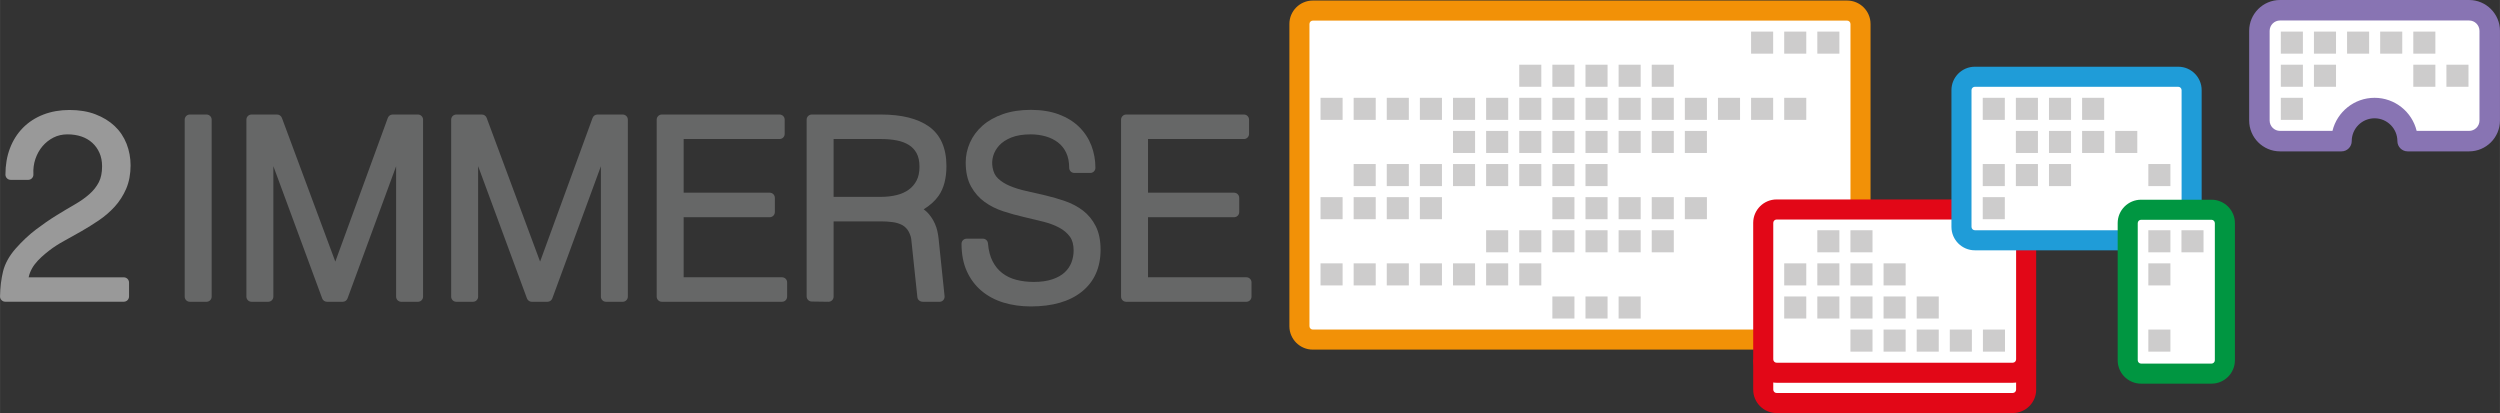 <?xml version="1.0" encoding="UTF-8" standalone="no"?>
<!-- Created with Inkscape (http://www.inkscape.org/) -->

<svg
   xmlns:dc="http://purl.org/dc/elements/1.1/"
   xmlns:cc="http://creativecommons.org/ns#"
   xmlns:rdf="http://www.w3.org/1999/02/22-rdf-syntax-ns#"
   xmlns:svg="http://www.w3.org/2000/svg"
   xmlns="http://www.w3.org/2000/svg"
   xmlns:sodipodi="http://sodipodi.sourceforge.net/DTD/sodipodi-0.dtd"
   xmlns:inkscape="http://www.inkscape.org/namespaces/inkscape"
   width="129.15mm"
   height="21.338mm"
   viewBox="0 0 457.617 75.609"
   id="svg10164"
   version="1.1"
   inkscape:version="0.91 r13725"
   sodipodi:docname="2immerse-logo.svg">
  <rect x="0" y="0" width="457.617" height="75.609" fill="#333333" stroke="none"/>
  <defs
     id="defs10166" />
  <sodipodi:namedview
     id="base"
     pagecolor="#ffffff"
     bordercolor="#666666"
     borderopacity="1.0"
     inkscape:pageopacity="0.0"
     inkscape:pageshadow="2"
     inkscape:zoom="0.35"
     inkscape:cx="-134.76284"
     inkscape:cy="-162.19568"
     inkscape:document-units="px"
     inkscape:current-layer="layer1"
     showgrid="false"
     fit-margin-top="0"
     fit-margin-left="0"
     fit-margin-right="0"
     fit-margin-bottom="0"
     inkscape:window-width="1386"
     inkscape:window-height="855"
     inkscape:window-x="0"
     inkscape:window-y="1"
     inkscape:window-maximized="1" />
  <g
     inkscape:label="Layer 1"
     inkscape:groupmode="layer"
     id="layer1"
     transform="translate(17.38,-294.558)">
    <g
       transform="translate(437.257,95.81)"
       id="g9859">
      <g
         transform="matrix(1.25,0,0,-1.25,-441.912,218.88)"
         id="g4283">
        <path
           inkscape:connector-curvature="0"
           id="path4285"
           style="fill:#999999;fill-opacity:1;fill-rule:nonzero;stroke:none"
           d="M 0,0 C -1.397,0 -2.687,-0.227 -3.836,-0.673 -4.997,-1.123 -6.007,-1.778 -6.835,-2.619 -7.661,-3.46 -8.301,-4.475 -8.738,-5.637 -9.17,-6.784 -9.39,-8.072 -9.39,-9.465 c 0,-0.424 0.345,-0.769 0.769,-0.769 l 2.56,0 c 0.212,0 0.414,0.087 0.559,0.241 0.145,0.154 0.221,0.36 0.209,0.571 -0.045,0.799 0.056,1.562 0.298,2.268 0.243,0.707 0.595,1.332 1.044,1.858 0.445,0.522 0.987,0.947 1.608,1.263 0.604,0.307 1.292,0.463 2.043,0.463 0.739,0 1.428,-0.107 2.049,-0.317 0.599,-0.203 1.129,-0.512 1.577,-0.916 0.443,-0.401 0.798,-0.897 1.054,-1.473 0.256,-0.575 0.385,-1.242 0.385,-1.985 0,-0.925 -0.161,-1.705 -0.478,-2.32 -0.331,-0.639 -0.792,-1.223 -1.37,-1.734 -0.608,-0.538 -1.326,-1.046 -2.133,-1.51 -0.844,-0.483 -1.737,-1.017 -2.731,-1.631 -0.967,-0.597 -1.969,-1.289 -2.979,-2.056 -1.026,-0.779 -2.033,-1.726 -2.992,-2.814 -0.933,-1.071 -1.547,-2.193 -1.826,-3.338 -0.264,-1.081 -0.411,-2.303 -0.436,-3.631 -0.004,-0.207 0.075,-0.406 0.22,-0.553 0.144,-0.148 0.342,-0.231 0.549,-0.231 l 17.355,0 c 0.425,0 0.769,0.344 0.769,0.769 l 0,2.033 c 0,0.425 -0.344,0.769 -0.769,0.769 l -13.934,0 c 0.048,0.234 0.112,0.456 0.194,0.664 0.173,0.444 0.403,0.856 0.685,1.226 0.294,0.384 0.63,0.749 0.998,1.083 0.383,0.347 0.784,0.682 1.192,0.994 0.618,0.475 1.332,0.934 2.123,1.365 0.833,0.455 1.678,0.929 2.536,1.42 0.866,0.497 1.724,1.033 2.552,1.593 0.861,0.583 1.642,1.256 2.321,2.001 0.693,0.761 1.259,1.643 1.682,2.623 0.429,0.999 0.646,2.152 0.646,3.429 0,1.095 -0.195,2.152 -0.579,3.14 -0.394,1.009 -0.983,1.888 -1.751,2.614 -0.762,0.72 -1.708,1.299 -2.814,1.722 C 2.697,-0.213 1.42,0 0,0" />
      </g>
      <g
         transform="matrix(1.25,0,0,-1.25,-416.837,219.713)"
         id="g4287">
        <path
           inkscape:connector-curvature="0"
           id="path4289"
           style="fill:#666767;fill-opacity:1;fill-rule:nonzero;stroke:none"
           d="m 0,0 -2.447,0 c -0.414,0 -0.75,-0.336 -0.75,-0.75 l 0,-25.92 c 0,-0.414 0.336,-0.75 0.75,-0.75 l 2.447,0 c 0.414,0 0.75,0.336 0.75,0.75 l 0,25.92 C 0.75,-0.336 0.414,0 0,0" />
      </g>
      <g
         transform="matrix(1.25,0,0,-1.25,-378.137,219.713)"
         id="g4291">
        <path
           inkscape:connector-curvature="0"
           id="path4293"
           style="fill:#666767;fill-opacity:1;fill-rule:nonzero;stroke:none"
           d="m 0,0 -3.708,0 c -0.315,0 -0.596,-0.197 -0.704,-0.493 l -7.689,-21.045 -7.824,21.049 C -20.034,-0.195 -20.314,0 -20.628,0 l -3.744,0 c -0.414,0 -0.75,-0.336 -0.75,-0.75 l 0,-25.92 c 0,-0.414 0.336,-0.75 0.75,-0.75 l 2.448,0 c 0.414,0 0.75,0.336 0.75,0.75 l 0,19.111 7.151,-19.371 c 0.109,-0.294 0.39,-0.49 0.704,-0.49 l 2.303,0 c 0.315,0 0.596,0.196 0.704,0.491 l 7.115,19.354 0,-19.095 c 0,-0.414 0.336,-0.75 0.75,-0.75 l 2.447,0 c 0.414,0 0.75,0.336 0.75,0.75 l 0,25.92 C 0.75,-0.336 0.414,0 0,0" />
      </g>
      <g
         transform="matrix(1.25,0,0,-1.25,-340.653,219.713)"
         id="g4295">
        <path
           inkscape:connector-curvature="0"
           id="path4297"
           style="fill:#666767;fill-opacity:1;fill-rule:nonzero;stroke:none"
           d="m 0,0 -3.708,0 c -0.315,0 -0.596,-0.197 -0.704,-0.493 l -7.689,-21.045 -7.824,21.049 C -20.034,-0.195 -20.314,0 -20.628,0 l -3.744,0 c -0.414,0 -0.75,-0.336 -0.75,-0.75 l 0,-25.92 c 0,-0.414 0.336,-0.75 0.75,-0.75 l 2.448,0 c 0.414,0 0.75,0.336 0.75,0.75 l 0,19.111 7.151,-19.371 c 0.109,-0.294 0.39,-0.49 0.704,-0.49 l 2.303,0 c 0.315,0 0.596,0.196 0.704,0.491 l 7.115,19.354 0,-19.095 c 0,-0.414 0.336,-0.75 0.75,-0.75 l 2.447,0 c 0.414,0 0.75,0.336 0.75,0.75 l 0,25.92 C 0.75,-0.336 0.414,0 0,0" />
      </g>
      <g
         transform="matrix(1.25,0,0,-1.25,-311.942,219.713)"
         id="g4299">
        <path
           inkscape:connector-curvature="0"
           id="path4301-4"
           style="fill:#666767;fill-opacity:1;fill-rule:nonzero;stroke:none"
           d="m 0,0 -17.244,0 c -0.414,0 -0.75,-0.336 -0.75,-0.75 l 0,-25.92 c 0,-0.414 0.336,-0.75 0.75,-0.75 l 17.603,0 c 0.415,0 0.75,0.336 0.75,0.75 l 0,2.088 c 0,0.414 -0.335,0.75 -0.75,0.75 l -14.405,0 0,8.796 12.606,0 c 0.414,0 0.75,0.336 0.75,0.75 l 0,2.089 c 0,0.414 -0.336,0.75 -0.75,0.75 l -12.606,0 0,7.859 14.046,0 c 0.414,0 0.75,0.336 0.75,0.75 l 0,2.088 C 0.75,-0.336 0.414,0 0,0" />
      </g>
      <g
         transform="matrix(1.25,0,0,-1.25,-265.953,218.857)"
         id="g4303">
        <path
           inkscape:connector-curvature="0"
           id="path4305"
           style="fill:#666767;fill-opacity:1;fill-rule:nonzero;stroke:none"
           d="m 0,0 c -1.517,0 -2.884,-0.208 -4.063,-0.618 -1.191,-0.414 -2.202,-0.984 -3.004,-1.694 -0.81,-0.717 -1.431,-1.555 -1.845,-2.491 -0.413,-0.931 -0.622,-1.905 -0.622,-2.895 0,-1.395 0.261,-2.577 0.776,-3.512 0.51,-0.924 1.183,-1.691 2.001,-2.28 0.792,-0.572 1.709,-1.032 2.725,-1.365 0.971,-0.319 1.975,-0.598 2.982,-0.828 0.99,-0.227 1.957,-0.461 2.9,-0.699 0.884,-0.224 1.674,-0.522 2.347,-0.886 0.629,-0.341 1.145,-0.782 1.533,-1.313 0.358,-0.491 0.54,-1.165 0.54,-2.005 0,-0.623 -0.11,-1.223 -0.327,-1.781 -0.21,-0.538 -0.54,-1.02 -0.983,-1.433 -0.448,-0.417 -1.048,-0.757 -1.783,-1.009 -0.758,-0.26 -1.681,-0.391 -2.745,-0.391 -0.918,0 -1.786,0.106 -2.581,0.317 -0.765,0.201 -1.445,0.527 -2.021,0.969 -0.572,0.435 -1.046,1.011 -1.411,1.712 -0.373,0.712 -0.605,1.603 -0.692,2.65 -0.032,0.389 -0.357,0.688 -0.748,0.688 l -2.375,0 c -0.415,0 -0.75,-0.336 -0.75,-0.75 0,-1.515 0.258,-2.859 0.767,-3.997 0.512,-1.143 1.24,-2.117 2.163,-2.895 0.915,-0.771 2.01,-1.353 3.255,-1.729 1.216,-0.367 2.549,-0.553 3.961,-0.553 3.16,0 5.667,0.721 7.451,2.143 1.836,1.464 2.767,3.538 2.767,6.166 0,1.359 -0.239,2.521 -0.711,3.453 -0.471,0.927 -1.107,1.698 -1.889,2.293 -0.757,0.573 -1.633,1.035 -2.603,1.371 -0.92,0.319 -1.883,0.599 -2.862,0.832 -0.964,0.228 -1.91,0.445 -2.838,0.65 -0.876,0.194 -1.686,0.446 -2.408,0.751 -0.681,0.287 -1.259,0.655 -1.717,1.093 -0.413,0.394 -0.67,0.917 -0.787,1.6 -0.102,0.568 -0.073,1.117 0.09,1.684 0.159,0.556 0.454,1.073 0.877,1.537 0.426,0.466 1.019,0.857 1.763,1.16 0.759,0.31 1.723,0.467 2.867,0.467 0.742,0 1.473,-0.1 2.173,-0.296 0.671,-0.189 1.277,-0.486 1.802,-0.884 0.502,-0.381 0.906,-0.884 1.199,-1.492 0.297,-0.616 0.448,-1.366 0.448,-2.23 0,-0.414 0.336,-0.75 0.75,-0.75 l 2.34,0 c 0.414,0 0.75,0.336 0.75,0.75 0,1.141 -0.199,2.237 -0.59,3.257 C 8.474,-4.2 7.871,-3.281 7.078,-2.501 6.285,-1.722 5.282,-1.103 4.097,-0.66 2.925,-0.222 1.546,0 0,0" />
      </g>
      <g
         transform="matrix(1.25,0,0,-1.25,-226.938,219.713)"
         id="g4307">
        <path
           inkscape:connector-curvature="0"
           id="path4309"
           style="fill:#666767;fill-opacity:1;fill-rule:nonzero;stroke:none"
           d="m 0,0 -17.244,0 c -0.414,0 -0.75,-0.336 -0.75,-0.75 l 0,-25.92 c 0,-0.414 0.336,-0.75 0.75,-0.75 l 17.603,0 c 0.415,0 0.75,0.336 0.75,0.75 l 0,2.088 c 0,0.414 -0.335,0.75 -0.75,0.75 l -14.405,0 0,8.796 12.606,0 c 0.414,0 0.75,0.336 0.75,0.75 l 0,2.089 c 0,0.414 -0.336,0.75 -0.75,0.75 l -12.606,0 0,7.859 14.046,0 c 0.414,0 0.75,0.336 0.75,0.75 l 0,2.088 C 0.75,-0.336 0.414,0 0,0" />
      </g>
      <g
         transform="matrix(1.25,0,0,-1.25,-287.842,242.484)"
         id="g4311">
        <path
           inkscape:connector-curvature="0"
           id="path4313"
           style="fill:#666767;fill-opacity:1;fill-rule:nonzero;stroke:none"
           d="M 0,0 C 0.042,-0.402 0.9,-8.532 0.9,-8.532 0.941,-8.94 1.299,-9.203 1.711,-9.203 l 2.491,-0.001 c 0.004,0 0.008,0.001 0.011,0.001 0.196,0.005 0.377,0.116 0.502,0.268 0.128,0.155 0.189,0.355 0.168,0.554 L 4.081,-0.672 C 4.016,0.105 3.912,0.984 3.679,1.684 3.433,2.421 3.058,3.087 2.565,3.663 2.35,3.913 2.103,4.138 1.823,4.338 c 0.953,0.586 1.694,1.26 2.212,2.013 0.744,1.082 1.121,2.533 1.121,4.312 0,2.647 -0.869,4.603 -2.584,5.815 -1.635,1.154 -3.985,1.739 -6.985,1.739 l -10.152,0 c -0.415,0 -0.75,-0.336 -0.75,-0.75 l 0,-25.884 c 0,-0.41 0.329,-0.744 0.739,-0.75 l 2.448,-0.036 c 0.004,0 0.007,0 0.011,0 0.197,0 0.386,0.078 0.526,0.216 0.143,0.141 0.224,0.333 0.224,0.534 l 0,11.023 6.954,0 c 0.565,0 1.121,-0.035 1.651,-0.103 C -2.279,2.405 -1.84,2.282 -1.458,2.102 -1.107,1.936 -0.814,1.696 -0.562,1.368 -0.309,1.04 -0.042,0.402 0,0 m -11.367,14.629 7.025,0 c 0.764,0 1.511,-0.068 2.219,-0.202 0.663,-0.126 1.256,-0.348 1.763,-0.659 C 0.122,13.473 0.495,13.08 0.781,12.566 1.065,12.057 1.209,11.38 1.209,10.555 1.209,9.771 1.068,9.099 0.789,8.559 0.504,8.011 0.129,7.572 -0.355,7.22 -0.85,6.859 -1.446,6.591 -2.126,6.424 -2.843,6.247 -3.637,6.158 -4.485,6.158 l -6.882,0 0,8.471 z" />
      </g>
      <g
         transform="matrix(1.25,0,0,-1.25,-214.333,260.91)"
         id="g4975">
        <path
           inkscape:connector-curvature="0"
           id="path4977"
           style="fill:#ffffff;fill-opacity:1;fill-rule:nonzero;stroke:none"
           d="m 0,0 78.25,0 c 1.077,0 1.958,0.881 1.958,1.958 l 0,44.264 c 0,1.077 -0.881,1.958 -1.958,1.958 L 0,48.18 c -1.077,0 -1.958,-0.881 -1.958,-1.958 l 0,-44.264 C -1.958,0.881 -1.077,0 0,0" />
      </g>
      <g
         transform="matrix(1.25,0,0,-1.25,-214.334,202.521)"
         id="g4979">
        <path
           inkscape:connector-curvature="0"
           id="path4981"
           style="fill:#f29107;fill-opacity:1;fill-rule:nonzero;stroke:none"
           d="m 0,0 c -0.265,0 -0.489,-0.224 -0.489,-0.489 l 0,-44.264 c 0,-0.266 0.224,-0.49 0.489,-0.49 l 78.25,0 c 0.266,0 0.489,0.224 0.489,0.49 l 0,44.264 C 78.739,-0.224 78.516,0 78.25,0 L 0,0 Z m 78.25,-48.18 -78.25,0 c -1.89,0 -3.427,1.537 -3.427,3.427 l 0,44.264 C -3.427,1.4 -1.89,2.938 0,2.938 l 78.25,0 c 1.89,0 3.427,-1.538 3.427,-3.427 l 0,-44.264 c 0,-1.89 -1.537,-3.427 -3.427,-3.427" />
      </g>
      <g
         transform="matrix(1.25,0,0,-1.25,-131.881,264.566)"
         id="g4983">
        <path
           inkscape:connector-curvature="0"
           id="path4985"
           style="fill:#ffffff;fill-opacity:1;fill-rule:nonzero;stroke:none"
           d="m 0,0 0,-4.406 c 0,-1.077 0.881,-1.958 1.958,-1.958 l 34.584,0 c 1.077,0 1.958,0.881 1.958,1.958 L 38.5,0" />
      </g>
      <g
         transform="matrix(1.25,0,0,-1.25,-86.203,274.357)"
         id="g4987">
        <path
           inkscape:connector-curvature="0"
           id="path4989"
           style="fill:#e20717;fill-opacity:1;fill-rule:nonzero;stroke:none"
           d="m 0,0 -34.584,0 c -1.89,0 -3.427,1.538 -3.427,3.427 l 0,4.406 2.938,0 0,-4.406 c 0,-0.265 0.223,-0.489 0.489,-0.489 L 0,2.938 c 0.266,0 0.489,0.224 0.489,0.489 l 0,4.406 2.938,0 0,-4.406 C 3.427,1.538 1.89,0 0,0" />
      </g>
      <g
         transform="matrix(1.25,0,0,-1.25,-129.433,266.98)"
         id="g4991">
        <path
           inkscape:connector-curvature="0"
           id="path4993"
           style="fill:#ffffff;fill-opacity:1;fill-rule:nonzero;stroke:none"
           d="m 0,0 34.584,0 c 1.077,0 1.958,0.881 1.958,1.958 l 0,19.992 c 0,1.077 -0.881,1.959 -1.958,1.959 L 0,23.909 c -1.077,0 -1.958,-0.882 -1.958,-1.959 l 0,-19.992 C -1.958,0.881 -1.077,0 0,0" />
      </g>
      <g
         transform="matrix(1.25,0,0,-1.25,-129.433,238.93)"
         id="g4995">
        <path
           inkscape:connector-curvature="0"
           id="path4997"
           style="fill:#e20717;fill-opacity:1;fill-rule:nonzero;stroke:none"
           d="m 0,0 c -0.266,0 -0.489,-0.224 -0.489,-0.489 l 0,-19.993 c 0,-0.265 0.223,-0.489 0.489,-0.489 l 34.584,0 c 0.266,0 0.489,0.224 0.489,0.489 l 0,19.993 C 35.073,-0.224 34.85,0 34.584,0 L 0,0 Z m 34.584,-23.909 -34.584,0 c -1.89,0 -3.427,1.538 -3.427,3.427 l 0,19.993 C -3.427,1.4 -1.89,2.938 0,2.938 l 34.584,0 c 1.89,0 3.427,-1.538 3.427,-3.427 l 0,-19.993 c 0,-1.889 -1.537,-3.427 -3.427,-3.427" />
      </g>
      <g
         transform="matrix(1.25,0,0,-1.25,-93.144,242.73)"
         id="g4999">
        <path
           inkscape:connector-curvature="0"
           id="path5001"
           style="fill:#ffffff;fill-opacity:1;fill-rule:nonzero;stroke:none"
           d="m 0,0 29.787,0 c 1.077,0 1.958,0.881 1.958,1.958 l 0,20.03 c 0,1.077 -0.881,1.958 -1.958,1.958 L 0,23.946 c -1.077,0 -1.958,-0.881 -1.958,-1.958 l 0,-20.03 C -1.958,0.881 -1.077,0 0,0" />
      </g>
      <g
         transform="matrix(1.25,0,0,-1.25,-93.144,214.634)"
         id="g5003">
        <path
           inkscape:connector-curvature="0"
           id="path5005"
           style="fill:#1f9cd8;fill-opacity:1;fill-rule:nonzero;stroke:none"
           d="m 0,0 c -0.266,0 -0.489,-0.224 -0.489,-0.489 l 0,-20.03 c 0,-0.265 0.223,-0.489 0.489,-0.489 l 29.787,0 c 0.266,0 0.489,0.224 0.489,0.489 l 0,20.03 C 30.276,-0.224 30.053,0 29.787,0 L 0,0 Z m 29.787,-23.946 -29.787,0 c -1.89,0 -3.427,1.537 -3.427,3.427 l 0,20.03 C -3.427,1.4 -1.89,2.938 0,2.938 l 29.787,0 c 1.89,0 3.427,-1.538 3.427,-3.427 l 0,-20.03 c 0,-1.89 -1.537,-3.427 -3.427,-3.427" />
      </g>
      <g
         transform="matrix(1.25,0,0,-1.25,-65.163,239.589)"
         id="g5007">
        <path
           inkscape:connector-curvature="0"
           id="path5009"
           style="fill:#ffffff;fill-opacity:1;fill-rule:nonzero;stroke:none"
           d="m 0,0 0,-20.083 c 0,-1.077 0.881,-1.958 1.958,-1.958 l 10.313,0 c 1.077,0 1.958,0.881 1.958,1.958 l 0,20.083 c 0,1.077 -0.881,1.958 -1.958,1.958 l -10.313,0 C 0.881,1.958 0,1.077 0,0" />
      </g>
      <g
         transform="matrix(1.25,0,0,-1.25,-62.715,238.977)"
         id="g5011">
        <path
           inkscape:connector-curvature="0"
           id="path5013"
           style="fill:#009641;fill-opacity:1;fill-rule:nonzero;stroke:none"
           d="m 0,0 c -0.266,0 -0.489,-0.224 -0.489,-0.489 l 0,-20.084 c 0,-0.265 0.223,-0.489 0.489,-0.489 l 10.313,0 c 0.266,0 0.489,0.224 0.489,0.489 l 0,20.084 C 10.802,-0.224 10.579,0 10.313,0 L 0,0 Z m 10.313,-23.999 -10.313,0 c -1.89,0 -3.427,1.537 -3.427,3.426 l 0,20.084 C -3.427,1.4 -1.89,2.938 0,2.938 l 10.313,0 c 1.89,0 3.427,-1.538 3.427,-3.427 l 0,-20.084 c 0,-1.889 -1.537,-3.426 -3.427,-3.426" />
      </g>
      <path
         inkscape:connector-curvature="0"
         id="path5015"
         style="fill:#cdcccc;fill-opacity:1;fill-rule:nonzero;stroke:none"
         d="m -130.063,208.571 -4.041,0 0,-4.04 4.041,0 0,4.04 z" />
      <path
         inkscape:connector-curvature="0"
         id="path5017"
         style="fill:#cdcccc;fill-opacity:1;fill-rule:nonzero;stroke:none"
         d="m -124.001,208.571 -4.041,0 0,-4.04 4.041,0 0,4.04 z" />
      <path
         inkscape:connector-curvature="0"
         id="path5019"
         style="fill:#cdcccc;fill-opacity:1;fill-rule:nonzero;stroke:none"
         d="m -117.938,208.571 -4.041,0 0,-4.04 4.041,0 0,4.04 z" />
      <path
         inkscape:connector-curvature="0"
         id="path5021"
         style="fill:#cdcccc;fill-opacity:1;fill-rule:nonzero;stroke:none"
         d="m -166.439,214.632 -4.041,0 0,-4.04 4.041,0 0,4.04 z" />
      <path
         inkscape:connector-curvature="0"
         id="path5023"
         style="fill:#cdcccc;fill-opacity:1;fill-rule:nonzero;stroke:none"
         d="m -160.377,214.632 -4.041,0 0,-4.04 4.041,0 0,4.04 z" />
      <path
         inkscape:connector-curvature="0"
         id="path5025"
         style="fill:#cdcccc;fill-opacity:1;fill-rule:nonzero;stroke:none"
         d="m -154.314,214.632 -4.041,0 0,-4.04 4.041,0 0,4.04 z" />
      <path
         inkscape:connector-curvature="0"
         id="path5027"
         style="fill:#cdcccc;fill-opacity:1;fill-rule:nonzero;stroke:none"
         d="m -148.252,214.632 -4.041,0 0,-4.04 4.041,0 0,4.04 z" />
      <path
         inkscape:connector-curvature="0"
         id="path5029"
         style="fill:#cdcccc;fill-opacity:1;fill-rule:nonzero;stroke:none"
         d="m -208.878,220.692 -4.041,0 0,-4.04 4.041,0 0,4.04 z" />
      <path
         inkscape:connector-curvature="0"
         id="path5031"
         style="fill:#cdcccc;fill-opacity:1;fill-rule:nonzero;stroke:none"
         d="m -202.816,220.692 -4.041,0 0,-4.04 4.041,0 0,4.04 z" />
      <path
         inkscape:connector-curvature="0"
         id="path5033"
         style="fill:#cdcccc;fill-opacity:1;fill-rule:nonzero;stroke:none"
         d="m -172.502,214.632 -4.041,0 0,-4.04 4.041,0 0,4.04 z" />
      <path
         inkscape:connector-curvature="0"
         id="path5035"
         style="fill:#cdcccc;fill-opacity:1;fill-rule:nonzero;stroke:none"
         d="m -166.439,220.692 -4.041,0 0,-4.04 4.041,0 0,4.04 z" />
      <path
         inkscape:connector-curvature="0"
         id="path5037"
         style="fill:#cdcccc;fill-opacity:1;fill-rule:nonzero;stroke:none"
         d="m -160.377,220.692 -4.041,0 0,-4.04 4.041,0 0,4.04 z" />
      <path
         inkscape:connector-curvature="0"
         id="path5039"
         style="fill:#cdcccc;fill-opacity:1;fill-rule:nonzero;stroke:none"
         d="m -154.314,220.692 -4.041,0 0,-4.04 4.041,0 0,4.04 z" />
      <path
         inkscape:connector-curvature="0"
         id="path5041"
         style="fill:#cdcccc;fill-opacity:1;fill-rule:nonzero;stroke:none"
         d="m -148.252,220.692 -4.041,0 0,-4.04 4.041,0 0,4.04 z" />
      <path
         inkscape:connector-curvature="0"
         id="path5043"
         style="fill:#cdcccc;fill-opacity:1;fill-rule:nonzero;stroke:none"
         d="m -142.189,220.692 -4.041,0 0,-4.04 4.041,0 0,4.04 z" />
      <path
         inkscape:connector-curvature="0"
         id="path5045"
         style="fill:#cdcccc;fill-opacity:1;fill-rule:nonzero;stroke:none"
         d="m -136.127,220.692 -4.041,0 0,-4.04 4.041,0 0,4.04 z" />
      <path
         inkscape:connector-curvature="0"
         id="path5047"
         style="fill:#cdcccc;fill-opacity:1;fill-rule:nonzero;stroke:none"
         d="m -130.063,220.692 -4.041,0 0,-4.04 4.041,0 0,4.04 z" />
      <path
         inkscape:connector-curvature="0"
         id="path5049"
         style="fill:#cdcccc;fill-opacity:1;fill-rule:nonzero;stroke:none"
         d="m -124.001,220.692 -4.041,0 0,-4.04 4.041,0 0,4.04 z" />
      <path
         inkscape:connector-curvature="0"
         id="path5051"
         style="fill:#cdcccc;fill-opacity:1;fill-rule:nonzero;stroke:none"
         d="m -196.753,220.692 -4.041,0 0,-4.04 4.041,0 0,4.04 z" />
      <path
         inkscape:connector-curvature="0"
         id="path5053"
         style="fill:#cdcccc;fill-opacity:1;fill-rule:nonzero;stroke:none"
         d="m -190.691,220.692 -4.041,0 0,-4.04 4.041,0 0,4.04 z" />
      <path
         inkscape:connector-curvature="0"
         id="path5055"
         style="fill:#cdcccc;fill-opacity:1;fill-rule:nonzero;stroke:none"
         d="m -184.628,220.692 -4.041,0 0,-4.04 4.041,0 0,4.04 z" />
      <path
         inkscape:connector-curvature="0"
         id="path5057"
         style="fill:#cdcccc;fill-opacity:1;fill-rule:nonzero;stroke:none"
         d="m -178.566,220.692 -4.041,0 0,-4.04 4.041,0 0,4.04 z" />
      <path
         inkscape:connector-curvature="0"
         id="path5059"
         style="fill:#cdcccc;fill-opacity:1;fill-rule:nonzero;stroke:none"
         d="m -172.502,220.692 -4.041,0 0,-4.04 4.041,0 0,4.04 z" />
      <path
         inkscape:connector-curvature="0"
         id="path5061"
         style="fill:#cdcccc;fill-opacity:1;fill-rule:nonzero;stroke:none"
         d="m -166.439,226.752 -4.041,0 0,-4.04 4.041,0 0,4.04 z" />
      <path
         inkscape:connector-curvature="0"
         id="path5063"
         style="fill:#cdcccc;fill-opacity:1;fill-rule:nonzero;stroke:none"
         d="m -160.377,226.752 -4.041,0 0,-4.04 4.041,0 0,4.04 z" />
      <path
         inkscape:connector-curvature="0"
         id="path5065"
         style="fill:#cdcccc;fill-opacity:1;fill-rule:nonzero;stroke:none"
         d="m -154.314,226.752 -4.041,0 0,-4.04 4.041,0 0,4.04 z" />
      <path
         inkscape:connector-curvature="0"
         id="path5067"
         style="fill:#cdcccc;fill-opacity:1;fill-rule:nonzero;stroke:none"
         d="m -148.252,226.752 -4.041,0 0,-4.04 4.041,0 0,4.04 z" />
      <path
         inkscape:connector-curvature="0"
         id="path5069"
         style="fill:#cdcccc;fill-opacity:1;fill-rule:nonzero;stroke:none"
         d="m -142.189,226.752 -4.041,0 0,-4.04 4.041,0 0,4.04 z" />
      <path
         inkscape:connector-curvature="0"
         id="path5071"
         style="fill:#cdcccc;fill-opacity:1;fill-rule:nonzero;stroke:none"
         d="m -184.628,226.752 -4.041,0 0,-4.04 4.041,0 0,4.04 z" />
      <path
         inkscape:connector-curvature="0"
         id="path5073"
         style="fill:#cdcccc;fill-opacity:1;fill-rule:nonzero;stroke:none"
         d="m -178.566,226.752 -4.041,0 0,-4.04 4.041,0 0,4.04 z" />
      <path
         inkscape:connector-curvature="0"
         id="path5075"
         style="fill:#cdcccc;fill-opacity:1;fill-rule:nonzero;stroke:none"
         d="m -172.502,226.752 -4.041,0 0,-4.04 4.041,0 0,4.04 z" />
      <path
         inkscape:connector-curvature="0"
         id="path5077"
         style="fill:#cdcccc;fill-opacity:1;fill-rule:nonzero;stroke:none"
         d="m -166.439,232.814 -4.041,0 0,-4.04 4.041,0 0,4.04 z" />
      <path
         inkscape:connector-curvature="0"
         id="path5079"
         style="fill:#cdcccc;fill-opacity:1;fill-rule:nonzero;stroke:none"
         d="m -160.377,232.814 -4.041,0 0,-4.04 4.041,0 0,4.04 z" />
      <path
         inkscape:connector-curvature="0"
         id="path5081"
         style="fill:#cdcccc;fill-opacity:1;fill-rule:nonzero;stroke:none"
         d="m -202.816,232.814 -4.041,0 0,-4.04 4.041,0 0,4.04 z" />
      <path
         inkscape:connector-curvature="0"
         id="path5083"
         style="fill:#cdcccc;fill-opacity:1;fill-rule:nonzero;stroke:none"
         d="m -196.753,232.814 -4.041,0 0,-4.04 4.041,0 0,4.04 z" />
      <path
         inkscape:connector-curvature="0"
         id="path5085"
         style="fill:#cdcccc;fill-opacity:1;fill-rule:nonzero;stroke:none"
         d="m -190.691,232.814 -4.041,0 0,-4.04 4.041,0 0,4.04 z" />
      <path
         inkscape:connector-curvature="0"
         id="path5087"
         style="fill:#cdcccc;fill-opacity:1;fill-rule:nonzero;stroke:none"
         d="m -184.628,232.814 -4.041,0 0,-4.04 4.041,0 0,4.04 z" />
      <path
         inkscape:connector-curvature="0"
         id="path5089"
         style="fill:#cdcccc;fill-opacity:1;fill-rule:nonzero;stroke:none"
         d="m -178.566,232.814 -4.041,0 0,-4.04 4.041,0 0,4.04 z" />
      <path
         inkscape:connector-curvature="0"
         id="path5091"
         style="fill:#cdcccc;fill-opacity:1;fill-rule:nonzero;stroke:none"
         d="m -172.502,232.814 -4.041,0 0,-4.04 4.041,0 0,4.04 z" />
      <path
         inkscape:connector-curvature="0"
         id="path5093"
         style="fill:#cdcccc;fill-opacity:1;fill-rule:nonzero;stroke:none"
         d="m -166.439,238.874 -4.041,0 0,-4.04 4.041,0 0,4.04 z" />
      <path
         inkscape:connector-curvature="0"
         id="path5095"
         style="fill:#cdcccc;fill-opacity:1;fill-rule:nonzero;stroke:none"
         d="m -160.377,238.874 -4.041,0 0,-4.04 4.041,0 0,4.04 z" />
      <path
         inkscape:connector-curvature="0"
         id="path5097"
         style="fill:#cdcccc;fill-opacity:1;fill-rule:nonzero;stroke:none"
         d="m -154.314,238.874 -4.041,0 0,-4.04 4.041,0 0,4.04 z" />
      <path
         inkscape:connector-curvature="0"
         id="path5099"
         style="fill:#cdcccc;fill-opacity:1;fill-rule:nonzero;stroke:none"
         d="m -148.252,238.874 -4.041,0 0,-4.04 4.041,0 0,4.04 z" />
      <path
         inkscape:connector-curvature="0"
         id="path5101"
         style="fill:#cdcccc;fill-opacity:1;fill-rule:nonzero;stroke:none"
         d="m -142.189,238.874 -4.041,0 0,-4.04 4.041,0 0,4.04 z" />
      <path
         inkscape:connector-curvature="0"
         id="path5103"
         style="fill:#cdcccc;fill-opacity:1;fill-rule:nonzero;stroke:none"
         d="m -208.878,238.874 -4.041,0 0,-4.04 4.041,0 0,4.04 z" />
      <path
         inkscape:connector-curvature="0"
         id="path5105"
         style="fill:#cdcccc;fill-opacity:1;fill-rule:nonzero;stroke:none"
         d="m -202.816,238.874 -4.041,0 0,-4.04 4.041,0 0,4.04 z" />
      <path
         inkscape:connector-curvature="0"
         id="path5107"
         style="fill:#cdcccc;fill-opacity:1;fill-rule:nonzero;stroke:none"
         d="m -196.753,238.874 -4.041,0 0,-4.04 4.041,0 0,4.04 z" />
      <path
         inkscape:connector-curvature="0"
         id="path5109"
         style="fill:#cdcccc;fill-opacity:1;fill-rule:nonzero;stroke:none"
         d="m -190.691,238.874 -4.041,0 0,-4.04 4.041,0 0,4.04 z" />
      <path
         inkscape:connector-curvature="0"
         id="path5111"
         style="fill:#cdcccc;fill-opacity:1;fill-rule:nonzero;stroke:none"
         d="m -124.001,250.995 -4.041,0 0,-4.04 4.041,0 0,4.04 z" />
      <path
         inkscape:connector-curvature="0"
         id="path5113"
         style="fill:#cdcccc;fill-opacity:1;fill-rule:nonzero;stroke:none"
         d="m -124.001,257.056 -4.041,0 0,-4.04 4.041,0 0,4.04 z" />
      <path
         inkscape:connector-curvature="0"
         id="path5115"
         style="fill:#cdcccc;fill-opacity:1;fill-rule:nonzero;stroke:none"
         d="m -117.938,244.935 -4.041,0 0,-4.04 4.041,0 0,4.04 z" />
      <path
         inkscape:connector-curvature="0"
         id="path5117"
         style="fill:#cdcccc;fill-opacity:1;fill-rule:nonzero;stroke:none"
         d="m -111.876,244.935 -4.041,0 0,-4.04 4.041,0 0,4.04 z" />
      <path
         inkscape:connector-curvature="0"
         id="path5119"
         style="fill:#cdcccc;fill-opacity:1;fill-rule:nonzero;stroke:none"
         d="m -166.439,244.935 -4.041,0 0,-4.04 4.041,0 0,4.04 z" />
      <path
         inkscape:connector-curvature="0"
         id="path5121"
         style="fill:#cdcccc;fill-opacity:1;fill-rule:nonzero;stroke:none"
         d="m -160.377,244.935 -4.041,0 0,-4.04 4.041,0 0,4.04 z" />
      <path
         inkscape:connector-curvature="0"
         id="path5123"
         style="fill:#cdcccc;fill-opacity:1;fill-rule:nonzero;stroke:none"
         d="m -154.314,244.935 -4.041,0 0,-4.04 4.041,0 0,4.04 z" />
      <path
         inkscape:connector-curvature="0"
         id="path5125"
         style="fill:#cdcccc;fill-opacity:1;fill-rule:nonzero;stroke:none"
         d="m -148.252,244.935 -4.041,0 0,-4.04 4.041,0 0,4.04 z" />
      <path
         inkscape:connector-curvature="0"
         id="path5127"
         style="fill:#cdcccc;fill-opacity:1;fill-rule:nonzero;stroke:none"
         d="m -178.566,244.935 -4.041,0 0,-4.04 4.041,0 0,4.04 z" />
      <path
         inkscape:connector-curvature="0"
         id="path5129"
         style="fill:#cdcccc;fill-opacity:1;fill-rule:nonzero;stroke:none"
         d="m -172.502,244.935 -4.041,0 0,-4.04 4.041,0 0,4.04 z" />
      <path
         inkscape:connector-curvature="0"
         id="path5131"
         style="fill:#cdcccc;fill-opacity:1;fill-rule:nonzero;stroke:none"
         d="m -117.938,250.995 -4.041,0 0,-4.04 4.041,0 0,4.04 z" />
      <path
         inkscape:connector-curvature="0"
         id="path5133"
         style="fill:#cdcccc;fill-opacity:1;fill-rule:nonzero;stroke:none"
         d="m -111.876,250.995 -4.041,0 0,-4.04 4.041,0 0,4.04 z" />
      <path
         inkscape:connector-curvature="0"
         id="path5135"
         style="fill:#cdcccc;fill-opacity:1;fill-rule:nonzero;stroke:none"
         d="m -117.938,257.056 -4.041,0 0,-4.04 4.041,0 0,4.04 z" />
      <path
         inkscape:connector-curvature="0"
         id="path5137"
         style="fill:#cdcccc;fill-opacity:1;fill-rule:nonzero;stroke:none"
         d="m -111.876,257.056 -4.041,0 0,-4.04 4.041,0 0,4.04 z" />
      <path
         inkscape:connector-curvature="0"
         id="path5139"
         style="fill:#cdcccc;fill-opacity:1;fill-rule:nonzero;stroke:none"
         d="m -105.813,250.995 -4.041,0 0,-4.04 4.041,0 0,4.04 z" />
      <path
         inkscape:connector-curvature="0"
         id="path5141"
         style="fill:#cdcccc;fill-opacity:1;fill-rule:nonzero;stroke:none"
         d="m -208.878,250.995 -4.041,0 0,-4.04 4.041,0 0,4.04 z" />
      <path
         inkscape:connector-curvature="0"
         id="path5143"
         style="fill:#cdcccc;fill-opacity:1;fill-rule:nonzero;stroke:none"
         d="m -202.816,250.995 -4.041,0 0,-4.04 4.041,0 0,4.04 z" />
      <path
         inkscape:connector-curvature="0"
         id="path5145"
         style="fill:#cdcccc;fill-opacity:1;fill-rule:nonzero;stroke:none"
         d="m -196.753,250.995 -4.041,0 0,-4.04 4.041,0 0,4.04 z" />
      <path
         inkscape:connector-curvature="0"
         id="path5147"
         style="fill:#cdcccc;fill-opacity:1;fill-rule:nonzero;stroke:none"
         d="m -190.691,250.995 -4.041,0 0,-4.04 4.041,0 0,4.04 z" />
      <path
         inkscape:connector-curvature="0"
         id="path5149"
         style="fill:#cdcccc;fill-opacity:1;fill-rule:nonzero;stroke:none"
         d="m -184.628,250.995 -4.041,0 0,-4.04 4.041,0 0,4.04 z" />
      <path
         inkscape:connector-curvature="0"
         id="path5151"
         style="fill:#cdcccc;fill-opacity:1;fill-rule:nonzero;stroke:none"
         d="m -178.566,250.995 -4.041,0 0,-4.04 4.041,0 0,4.04 z" />
      <path
         inkscape:connector-curvature="0"
         id="path5153"
         style="fill:#cdcccc;fill-opacity:1;fill-rule:nonzero;stroke:none"
         d="m -172.502,250.995 -4.041,0 0,-4.04 4.041,0 0,4.04 z" />
      <path
         inkscape:connector-curvature="0"
         id="path5155"
         style="fill:#cdcccc;fill-opacity:1;fill-rule:nonzero;stroke:none"
         d="m -105.813,257.056 -4.041,0 0,-4.04 4.041,0 0,4.04 z" />
      <path
         inkscape:connector-curvature="0"
         id="path5157"
         style="fill:#cdcccc;fill-opacity:1;fill-rule:nonzero;stroke:none"
         d="m -99.751,257.056 -4.041,0 0,-4.04 4.041,0 0,4.04 z" />
      <path
         inkscape:connector-curvature="0"
         id="path5159"
         style="fill:#cdcccc;fill-opacity:1;fill-rule:nonzero;stroke:none"
         d="m -111.876,263.116 -4.041,0 0,-4.04 4.041,0 0,4.04 z" />
      <path
         inkscape:connector-curvature="0"
         id="path5161"
         style="fill:#cdcccc;fill-opacity:1;fill-rule:nonzero;stroke:none"
         d="m -105.813,263.116 -4.041,0 0,-4.04 4.041,0 0,4.04 z" />
      <path
         inkscape:connector-curvature="0"
         id="path5163"
         style="fill:#cdcccc;fill-opacity:1;fill-rule:nonzero;stroke:none"
         d="m -99.751,263.116 -4.041,0 0,-4.04 4.041,0 0,4.04 z" />
      <path
         inkscape:connector-curvature="0"
         id="path5165"
         style="fill:#cdcccc;fill-opacity:1;fill-rule:nonzero;stroke:none"
         d="m -166.439,257.056 -4.041,0 0,-4.04 4.041,0 0,4.04 z" />
      <path
         inkscape:connector-curvature="0"
         id="path5167"
         style="fill:#cdcccc;fill-opacity:1;fill-rule:nonzero;stroke:none"
         d="m -160.377,257.056 -4.041,0 0,-4.04 4.041,0 0,4.04 z" />
      <path
         inkscape:connector-curvature="0"
         id="path5169"
         style="fill:#cdcccc;fill-opacity:1;fill-rule:nonzero;stroke:none"
         d="m -154.314,257.056 -4.041,0 0,-4.04 4.041,0 0,4.04 z" />
      <path
         inkscape:connector-curvature="0"
         id="path5171"
         style="fill:#cdcccc;fill-opacity:1;fill-rule:nonzero;stroke:none"
         d="m -87.659,220.692 -4.041,0 0,-4.04 4.041,0 0,4.04 z" />
      <path
         inkscape:connector-curvature="0"
         id="path5173"
         style="fill:#cdcccc;fill-opacity:1;fill-rule:nonzero;stroke:none"
         d="m -81.597,220.692 -4.041,0 0,-4.04 4.041,0 0,4.04 z" />
      <path
         inkscape:connector-curvature="0"
         id="path5175"
         style="fill:#cdcccc;fill-opacity:1;fill-rule:nonzero;stroke:none"
         d="m -75.533,220.692 -4.041,0 0,-4.04 4.041,0 0,4.04 z" />
      <path
         inkscape:connector-curvature="0"
         id="path5177"
         style="fill:#cdcccc;fill-opacity:1;fill-rule:nonzero;stroke:none"
         d="m -69.471,220.692 -4.041,0 0,-4.04 4.041,0 0,4.04 z" />
      <path
         inkscape:connector-curvature="0"
         id="path5179"
         style="fill:#cdcccc;fill-opacity:1;fill-rule:nonzero;stroke:none"
         d="m -81.597,232.814 -4.041,0 0,-4.04 4.041,0 0,4.04 z" />
      <path
         inkscape:connector-curvature="0"
         id="path5181"
         style="fill:#cdcccc;fill-opacity:1;fill-rule:nonzero;stroke:none"
         d="m -75.533,232.814 -4.041,0 0,-4.04 4.041,0 0,4.04 z" />
      <path
         inkscape:connector-curvature="0"
         id="path5183"
         style="fill:#cdcccc;fill-opacity:1;fill-rule:nonzero;stroke:none"
         d="m -93.687,263.116 -4.041,0 0,-4.04 4.041,0 0,4.04 z" />
      <path
         inkscape:connector-curvature="0"
         id="path5185"
         style="fill:#cdcccc;fill-opacity:1;fill-rule:nonzero;stroke:none"
         d="m -87.624,263.116 -4.041,0 0,-4.04 4.041,0 0,4.04 z" />
      <path
         inkscape:connector-curvature="0"
         id="path5187"
         style="fill:#cdcccc;fill-opacity:1;fill-rule:nonzero;stroke:none"
         d="m -75.533,226.752 -4.041,0 0,-4.04 4.041,0 0,4.04 z" />
      <path
         inkscape:connector-curvature="0"
         id="path5189"
         style="fill:#cdcccc;fill-opacity:1;fill-rule:nonzero;stroke:none"
         d="m -69.471,226.752 -4.041,0 0,-4.04 4.041,0 0,4.04 z" />
      <path
         inkscape:connector-curvature="0"
         id="path5191"
         style="fill:#cdcccc;fill-opacity:1;fill-rule:nonzero;stroke:none"
         d="m -63.408,226.752 -4.041,0 0,-4.04 4.041,0 0,4.04 z" />
      <path
         inkscape:connector-curvature="0"
         id="path5193"
         style="fill:#cdcccc;fill-opacity:1;fill-rule:nonzero;stroke:none"
         d="m -57.346,232.814 -4.041,0 0,-4.04 4.041,0 0,4.04 z" />
      <path
         inkscape:connector-curvature="0"
         id="path5195"
         style="fill:#cdcccc;fill-opacity:1;fill-rule:nonzero;stroke:none"
         d="m -57.346,244.935 -4.041,0 0,-4.04 4.041,0 0,4.04 z" />
      <path
         inkscape:connector-curvature="0"
         id="path5197"
         style="fill:#cdcccc;fill-opacity:1;fill-rule:nonzero;stroke:none"
         d="m -51.283,244.935 -4.041,0 0,-4.04 4.041,0 0,4.04 z" />
      <path
         inkscape:connector-curvature="0"
         id="path5199"
         style="fill:#cdcccc;fill-opacity:1;fill-rule:nonzero;stroke:none"
         d="m -57.346,250.995 -4.041,0 0,-4.04 4.041,0 0,4.04 z" />
      <path
         inkscape:connector-curvature="0"
         id="path5201"
         style="fill:#cdcccc;fill-opacity:1;fill-rule:nonzero;stroke:none"
         d="m -57.346,263.116 -4.041,0 0,-4.04 4.041,0 0,4.04 z" />
      <g
         transform="matrix(1.25,0,0,-1.25,-2.672,200.623)"
         id="g5203">
        <path
           inkscape:connector-curvature="0"
           id="path5205"
           style="fill:#ffffff;fill-opacity:1;fill-rule:nonzero;stroke:none"
           d="m 0,0 -24.637,0 -3.049,0 c -1.662,0 -3.021,-1.36 -3.021,-3.021 l 0,-13.125 c 0,-1.661 1.359,-3.021 3.021,-3.021 l 3.049,0 5.95,0 c 0,2.675 2.169,4.844 4.844,4.844 2.675,0 4.844,-2.169 4.844,-4.844 l 8.999,0 c 1.662,0 3.021,1.36 3.021,3.021 l 0,13.125 C 3.021,-1.36 1.662,0 0,0" />
      </g>
      <g
         transform="matrix(1.25,0,0,-1.25,-12.27,222.707)"
         id="g5207">
        <path
           inkscape:connector-curvature="0"
           id="path5209"
           style="fill:#8874b3;fill-opacity:1;fill-rule:nonzero;stroke:none"
           d="M 0,0 7.678,0 C 8.517,0 9.2,0.683 9.2,1.521 l 0,13.125 c 0,0.839 -0.683,1.521 -1.522,1.521 l -27.686,0 c -0.839,0 -1.521,-0.682 -1.521,-1.521 l 0,-13.125 C -21.529,0.683 -20.847,0 -20.008,0 l 7.678,0 c 0.676,2.777 3.184,4.844 6.165,4.844 C -3.183,4.844 -0.675,2.777 0,0 m 7.678,-3 -8.999,0 c -0.828,0 -1.5,0.671 -1.5,1.5 0,1.844 -1.5,3.344 -3.344,3.344 -1.844,0 -3.344,-1.5 -3.344,-3.344 0,-0.829 -0.671,-1.5 -1.5,-1.5 l -8.999,0 c -2.493,0 -4.521,2.028 -4.521,4.521 l 0,13.125 c 0,2.493 2.028,4.521 4.521,4.521 l 27.686,0 c 2.493,0 4.522,-2.028 4.522,-4.521 l 0,-13.125 C 12.2,-0.972 10.171,-3 7.678,-3" />
      </g>
      <path
         inkscape:connector-curvature="0"
         id="path5211"
         style="fill:#cdcccc;fill-opacity:1;fill-rule:nonzero;stroke:none"
         d="m -27.032,208.571 -4.041,0 0,-4.04 4.041,0 0,4.04 z" />
      <path
         inkscape:connector-curvature="0"
         id="path5213"
         style="fill:#cdcccc;fill-opacity:1;fill-rule:nonzero;stroke:none"
         d="m -20.969,208.571 -4.041,0 0,-4.04 4.041,0 0,4.04 z" />
      <path
         inkscape:connector-curvature="0"
         id="path5215"
         style="fill:#cdcccc;fill-opacity:1;fill-rule:nonzero;stroke:none"
         d="m -14.907,208.571 -4.041,0 0,-4.04 4.041,0 0,4.04 z" />
      <path
         inkscape:connector-curvature="0"
         id="path5217"
         style="fill:#cdcccc;fill-opacity:1;fill-rule:nonzero;stroke:none"
         d="m -8.844,208.571 -4.041,0 0,-4.04 4.041,0 0,4.04 z" />
      <path
         inkscape:connector-curvature="0"
         id="path5219"
         style="fill:#cdcccc;fill-opacity:1;fill-rule:nonzero;stroke:none"
         d="m -33.094,208.571 -4.041,0 0,-4.04 4.041,0 0,4.04 z" />
      <path
         inkscape:connector-curvature="0"
         id="path5221"
         style="fill:#cdcccc;fill-opacity:1;fill-rule:nonzero;stroke:none"
         d="m -27.032,214.632 -4.041,0 0,-4.04 4.041,0 0,4.04 z" />
      <path
         inkscape:connector-curvature="0"
         id="path5223"
         style="fill:#cdcccc;fill-opacity:1;fill-rule:nonzero;stroke:none"
         d="m -8.844,214.632 -4.041,0 0,-4.04 4.041,0 0,4.04 z" />
      <path
         inkscape:connector-curvature="0"
         id="path5225"
         style="fill:#cdcccc;fill-opacity:1;fill-rule:nonzero;stroke:none"
         d="m -2.782,214.632 -4.041,0 0,-4.04 4.041,0 0,4.04 z" />
      <path
         inkscape:connector-curvature="0"
         id="path5227"
         style="fill:#cdcccc;fill-opacity:1;fill-rule:nonzero;stroke:none"
         d="m -33.094,214.632 -4.041,0 0,-4.04 4.041,0 0,4.04 z" />
      <path
         inkscape:connector-curvature="0"
         id="path5229"
         style="fill:#cdcccc;fill-opacity:1;fill-rule:nonzero;stroke:none"
         d="m -33.094,220.692 -4.041,0 0,-4.04 4.041,0 0,4.04 z" />
      <path
         inkscape:connector-curvature="0"
         id="path5231"
         style="fill:#cdcccc;fill-opacity:1;fill-rule:nonzero;stroke:none"
         d="m -81.597,226.752 -4.041,0 0,-4.04 4.041,0 0,4.04 z" />
      <path
         inkscape:connector-curvature="0"
         id="path5233"
         style="fill:#cdcccc;fill-opacity:1;fill-rule:nonzero;stroke:none"
         d="m -87.659,232.814 -4.041,0 0,-4.04 4.041,0 0,4.04 z" />
      <path
         inkscape:connector-curvature="0"
         id="path5235"
         style="fill:#cdcccc;fill-opacity:1;fill-rule:nonzero;stroke:none"
         d="m -87.659,238.874 -4.041,0 0,-4.04 4.041,0 0,4.04 z" />
    </g>
  </g>
</svg>

